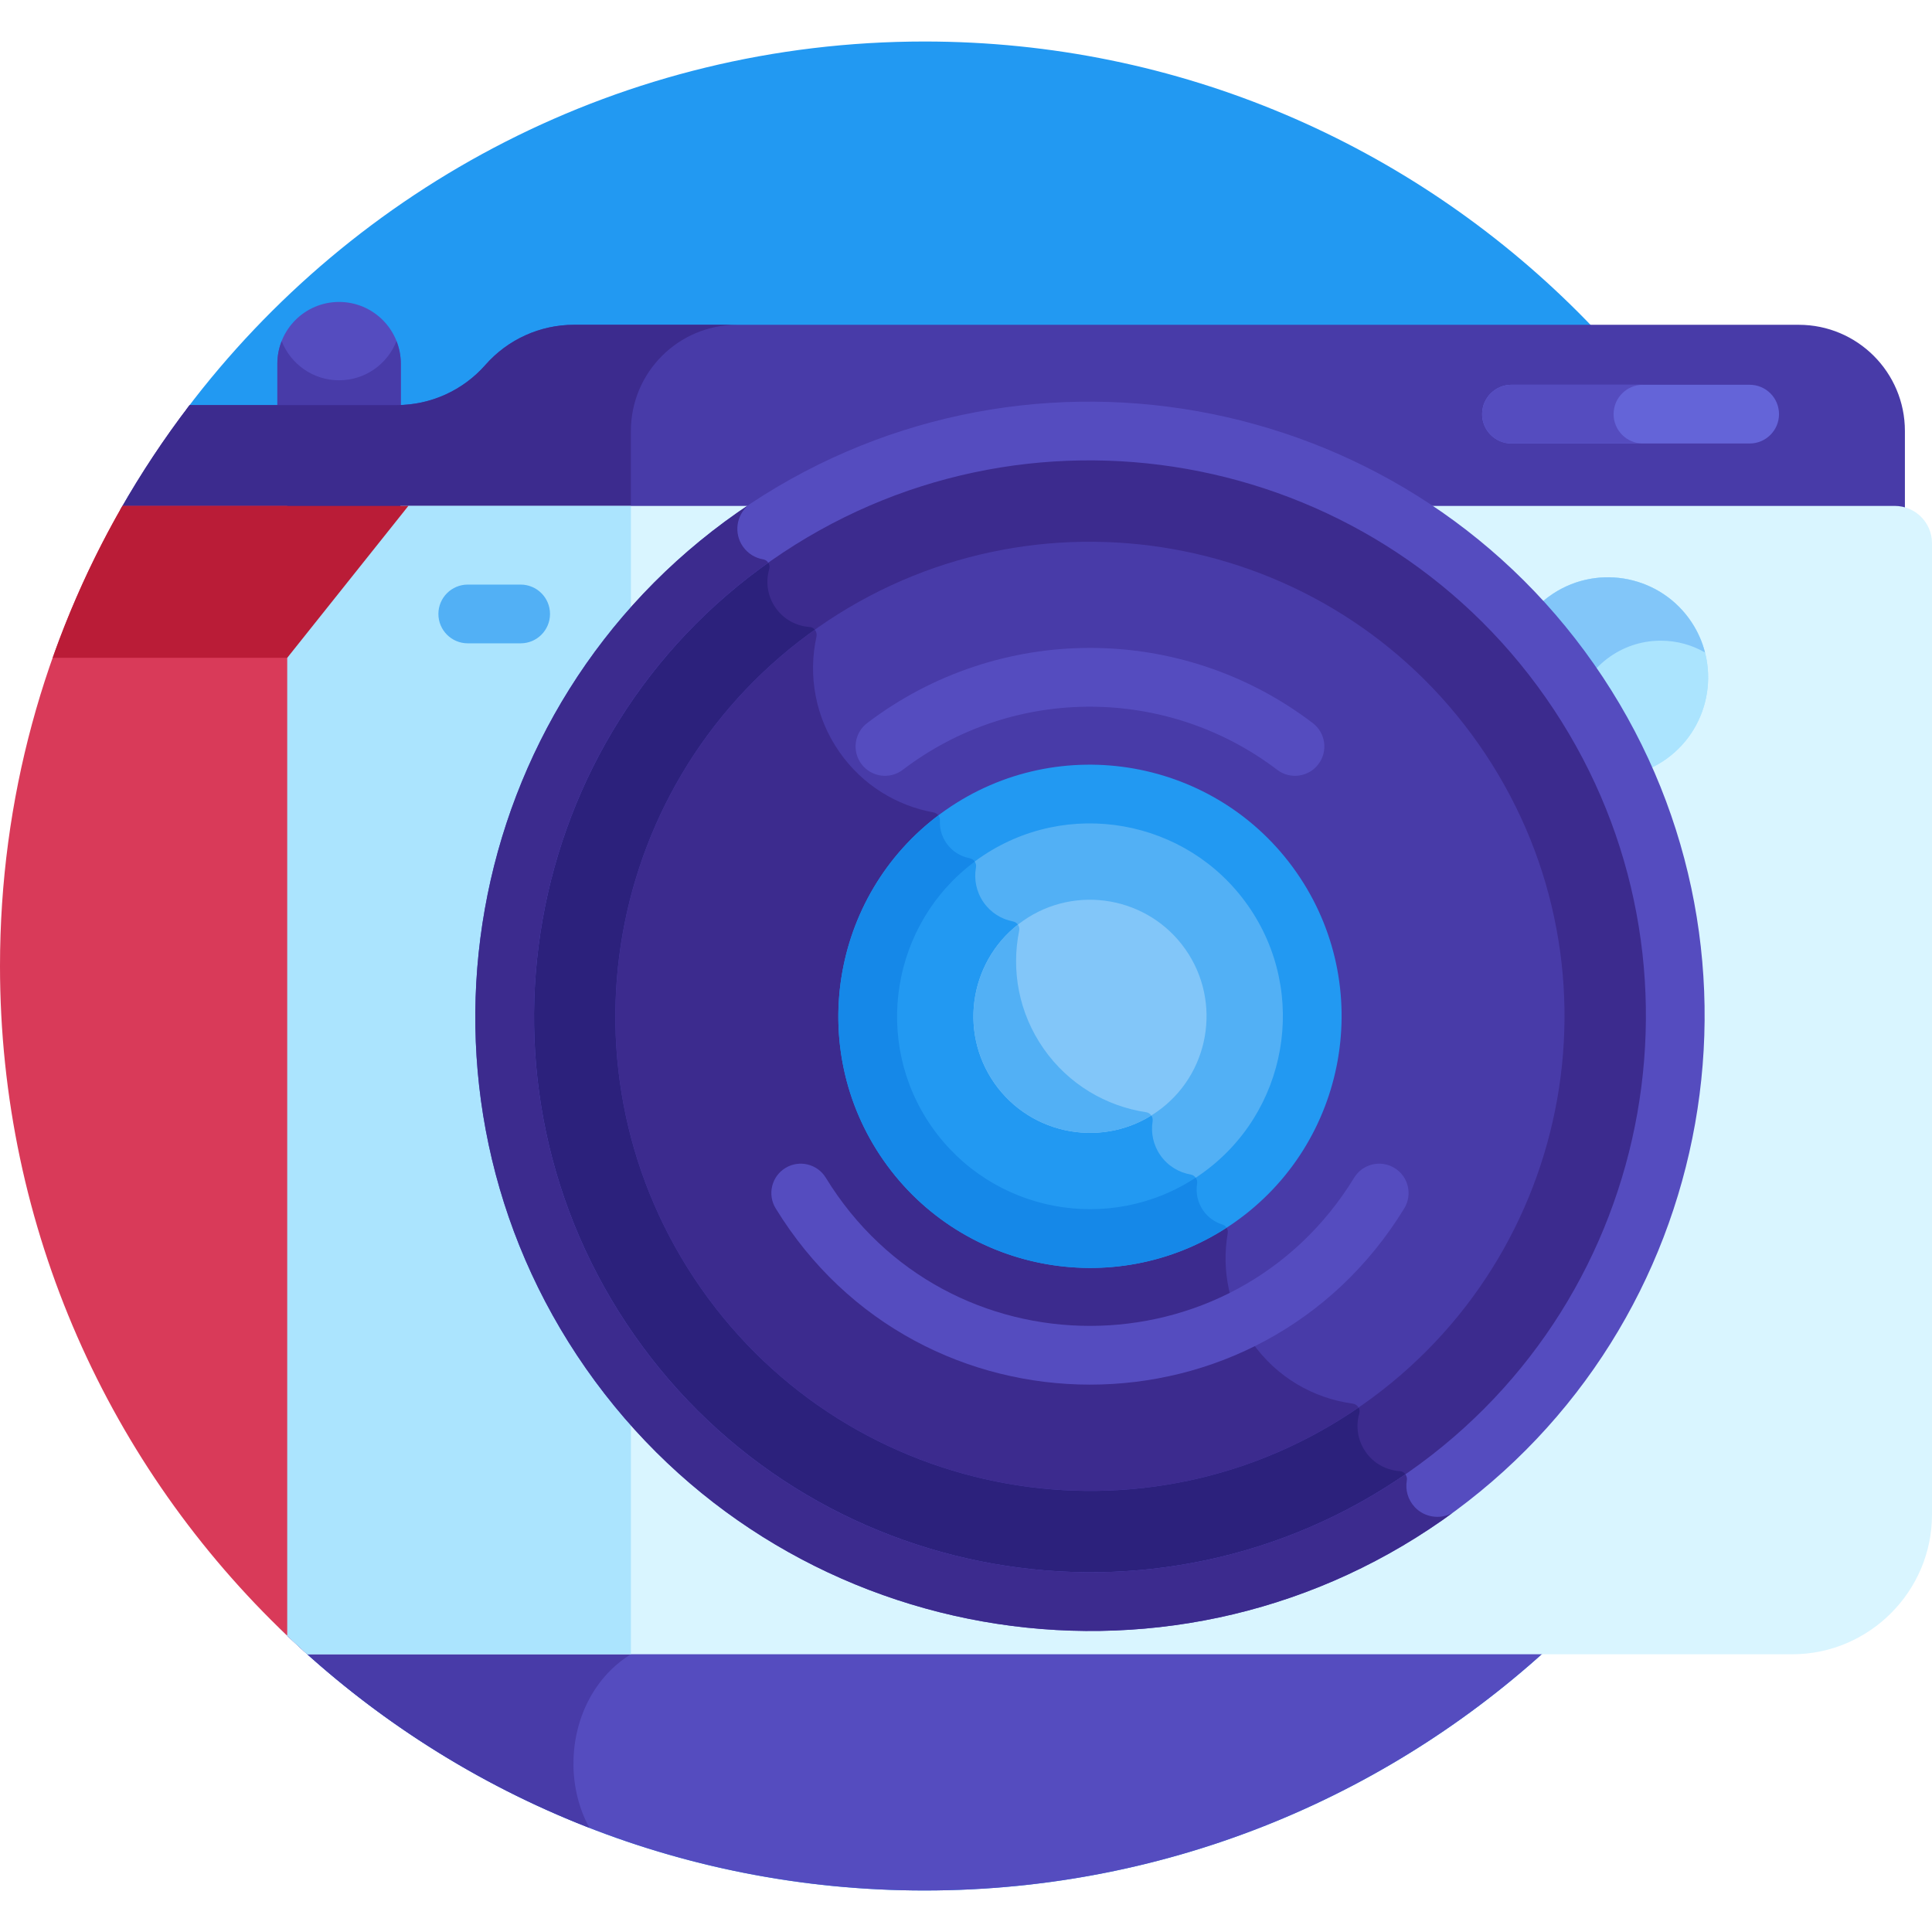 <svg width="512" height="512" viewBox="0 0 512 512" fill="none" xmlns="http://www.w3.org/2000/svg">
<path d="M245 11C165.066 11 94.082 49.285 49.363 108.512L80.356 437.43C123.852 476.93 181.613 501 245 501C380.309 501 490 391.309 490 256C490 120.691 380.309 11 245 11V11Z" fill="#2299F2"/>
<path d="M76.117 433.488C120.066 475.32 179.535 501 245 501C310.469 501 369.934 475.32 413.887 433.488H76.117Z" fill="#554CBF"/>
<path d="M185.605 433.488H76.117C99.035 455.305 126.184 472.715 156.191 484.391C145.324 464.48 155.531 433.488 185.605 433.488Z" fill="#483BA8"/>
<path d="M105.137 109.426C105.496 109.426 105.859 109.41 106.219 109.398V96.379C106.219 87.344 98.894 80.019 89.859 80.019C80.824 80.019 73.5 87.344 73.5 96.379V109.426H105.137Z" fill="#554CBF"/>
<path d="M89.859 100.781C82.938 100.781 77.035 96.473 74.644 90.398C73.914 92.254 73.504 94.266 73.504 96.379V109.426H105.137C105.496 109.426 105.859 109.41 106.219 109.398V96.379C106.219 94.266 105.805 92.254 105.074 90.398C102.688 96.473 96.781 100.781 89.859 100.781Z" fill="#483BA8"/>
<path d="M476.68 86.074H152.129C143.133 86.074 134.57 89.953 128.633 96.715C122.695 103.473 114.133 107.352 105.137 107.352H50.254C43.523 116.152 37.375 125.422 31.867 135.105H502.109C503.051 135.105 503.961 135.246 504.82 135.492V114.219C504.82 98.676 492.223 86.074 476.68 86.074Z" fill="#483BA8"/>
<path d="M167.191 114.219C167.191 98.676 179.789 86.074 195.336 86.074H152.129C143.133 86.074 134.57 89.953 128.633 96.715C122.695 103.473 114.133 107.352 105.137 107.352H50.254C43.523 116.152 37.375 125.422 31.867 135.105H167.191V114.219Z" fill="#3C2B8E"/>
<path d="M463.672 117.531H400.555C396.258 117.531 392.77 114.047 392.77 109.746C392.77 105.449 396.258 101.965 400.555 101.965H463.672C467.973 101.965 471.457 105.449 471.457 109.746C471.457 114.047 467.973 117.531 463.672 117.531Z" fill="#6464D8"/>
<path d="M427.617 109.746C427.617 105.449 431.105 101.965 435.402 101.965H400.555C396.258 101.965 392.773 105.449 392.773 109.746C392.773 114.047 396.258 117.531 400.555 117.531H435.402C431.102 117.531 427.617 114.047 427.617 109.746Z" fill="#554CBF"/>
<path d="M502.109 134.07H106.145L74.039 174.332V431.469C76.461 433.828 78.93 436.141 81.445 438.398H474.973C495.34 438.398 512 421.738 512 401.371V143.961C512 138.496 507.57 134.07 502.109 134.07Z" fill="#D9F5FF"/>
<path d="M167.191 134.07H108.223L74.039 174.332V431.469C76.461 433.828 78.93 436.141 81.445 438.398H167.191V134.07Z" fill="#ABE4FE"/>
<path d="M0 256C0 325.844 29.227 388.859 76.117 433.488V134.07H32.449C11.805 169.977 0 211.609 0 256Z" fill="#D93A59"/>
<path d="M13.961 174.332H76.117L108.223 134.07C77.09 134.07 53.805 134.07 32.449 134.07C25.121 146.813 18.926 160.281 13.961 174.332Z" fill="#BA1C37"/>
<path d="M411.566 157.332C407.613 159.926 404.586 163.406 402.559 167.336C407.777 172.899 412.594 178.981 416.922 185.578C421.25 192.176 424.91 199.016 427.934 206.02C432.348 205.727 436.742 204.336 440.695 201.742C452.941 193.711 456.367 177.215 448.336 164.973C440.305 152.727 423.809 149.301 411.566 157.332Z" fill="#ABE4FE"/>
<path d="M411.566 157.332C407.613 159.926 404.586 163.406 402.559 167.336C407.777 172.899 412.594 178.981 416.922 185.578C421.25 192.176 424.91 199.016 427.934 206.02C432.348 205.727 436.742 204.336 440.695 201.742C452.941 193.711 456.367 177.215 448.336 164.973C440.305 152.727 423.809 149.301 411.566 157.332Z" fill="#ABE4FE"/>
<path d="M417.586 186.613C420.465 176.887 429.465 169.785 440.129 169.785C444.395 169.785 448.391 170.93 451.844 172.914C451.137 170.16 449.98 167.477 448.336 164.973C440.305 152.727 423.809 149.301 411.566 157.332C407.613 159.926 404.586 163.402 402.559 167.336C407.777 172.895 412.594 178.981 416.922 185.578C417.148 185.922 417.363 186.27 417.586 186.613Z" fill="#82C6F9"/>
<path d="M416.016 180.449C366.922 110.215 270.187 93.074 199.953 142.172C129.719 191.266 112.578 288 161.672 358.234C210.766 428.469 307.504 445.609 377.738 396.512C447.973 347.418 465.109 250.684 416.016 180.449Z" fill="#3C2B8E"/>
<path d="M372.82 392.355C373.035 391.121 372.199 389.953 370.949 389.867C367.445 389.633 364.078 387.879 361.914 384.777C359.746 381.68 359.254 377.918 360.23 374.551C360.578 373.344 359.711 372.141 358.469 371.973C348.078 370.566 338.285 364.992 331.805 355.723C325.684 346.969 323.672 336.57 325.359 326.816C325.531 325.809 324.937 324.816 323.965 324.52C321.969 323.902 320.156 322.648 318.871 320.809C317.367 318.656 316.859 316.109 317.242 313.707C317.43 312.539 316.687 311.461 315.519 311.258C312.394 310.715 309.48 308.973 307.516 306.168C305.605 303.434 304.965 300.199 305.453 297.148C305.641 296.004 304.883 294.926 303.738 294.754C293.144 293.156 283.199 287.391 276.574 277.918C269.953 268.441 267.953 257.121 270.094 246.621C270.324 245.488 269.57 244.406 268.434 244.188C265.402 243.602 262.582 241.887 260.672 239.152C258.711 236.348 258.078 233.012 258.644 229.887C258.851 228.727 258.094 227.652 256.934 227.43C254.547 226.965 252.328 225.613 250.824 223.465C249.535 221.621 248.98 219.488 249.09 217.402C249.141 216.387 248.414 215.488 247.41 215.305C237.668 213.539 228.594 208.078 222.476 199.324C215.992 190.051 214.125 178.941 216.375 168.699C216.644 167.473 215.812 166.246 214.559 166.16C211.059 165.922 207.699 164.164 205.531 161.066C203.363 157.965 202.871 154.199 203.851 150.832C204.191 149.664 203.453 148.438 202.258 148.234C200.16 147.887 198.199 146.727 196.883 144.848C196.809 144.738 196.746 144.625 196.68 144.516C129.199 194.297 113.359 289.102 161.684 358.23C210.004 427.359 304.48 445.047 374.41 398.777C372.937 396.863 372.437 394.535 372.82 392.355Z" fill="#2C217C"/>
<path d="M382.211 402.887C308.57 454.363 206.777 436.332 155.301 362.691C103.824 289.051 121.856 187.258 195.496 135.781C269.137 84.305 370.93 102.336 422.406 175.977C473.883 249.617 455.852 351.406 382.211 402.887ZM204.414 148.543C137.813 195.102 121.504 287.168 168.063 353.774C214.621 420.379 306.688 436.688 373.293 390.125C439.899 343.566 456.203 251.5 409.645 184.895C363.086 118.289 271.02 101.981 204.414 148.543Z" fill="#554CBF"/>
<path d="M384.789 401.016C381.574 402.75 377.469 402.098 374.965 399.438C373.059 397.414 372.395 394.789 372.82 392.355C372.926 391.746 372.774 391.156 372.445 390.703C305.91 436.539 214.426 420.098 168.063 353.773C121.695 287.441 137.684 195.871 203.598 149.129C203.305 148.676 202.836 148.336 202.258 148.238C200.16 147.887 198.199 146.73 196.883 144.848C194.422 141.324 195.113 136.551 198.352 133.844C197.395 134.48 196.441 135.121 195.496 135.781C121.856 187.262 103.824 289.051 155.301 362.691C206.777 436.332 308.57 454.363 382.211 402.887C383.145 402.234 384.063 401.57 384.977 400.902C384.914 400.938 384.856 400.98 384.789 401.016Z" fill="#3C2B8E"/>
<path d="M391.922 197.293C352.129 140.363 273.723 126.473 216.797 166.266C159.867 206.059 145.977 284.465 185.77 341.391C225.563 398.316 303.969 412.211 360.895 372.418C417.82 332.625 431.711 254.219 391.922 197.293Z" fill="#483BA8"/>
<path d="M358.469 371.973C348.078 370.566 338.285 364.992 331.805 355.723C325.684 346.969 323.672 336.57 325.359 326.816C325.531 325.809 324.937 324.816 323.965 324.52C321.969 323.902 320.156 322.648 318.871 320.809C317.367 318.656 316.859 316.109 317.242 313.707C317.43 312.539 316.687 311.461 315.519 311.258C312.394 310.715 309.48 308.973 307.516 306.168C305.605 303.434 304.965 300.199 305.453 297.148C305.641 296.004 304.883 294.926 303.738 294.754C293.144 293.156 283.199 287.391 276.574 277.918C269.953 268.441 267.953 257.121 270.094 246.621C270.324 245.488 269.57 244.406 268.434 244.188C265.402 243.602 262.582 241.887 260.672 239.152C258.711 236.348 258.078 233.012 258.644 229.887C258.851 228.727 258.094 227.652 256.934 227.43C254.547 226.965 252.328 225.613 250.824 223.465C249.535 221.621 248.98 219.488 249.09 217.402C249.141 216.387 248.414 215.488 247.41 215.305C237.668 213.539 228.594 208.078 222.476 199.324C215.992 190.051 214.125 178.941 216.375 168.699C216.519 168.027 216.332 167.363 215.934 166.883C159.738 206.863 146.187 284.754 185.777 341.387C225.367 398.02 303.172 412.051 360.023 373.012C359.707 372.469 359.148 372.062 358.469 371.973Z" fill="#3C2B8E"/>
<path d="M322.613 317.629C295.984 336.246 259.172 329.727 240.559 303.094C221.941 276.465 228.465 239.652 255.094 221.039C281.723 202.422 318.535 208.941 337.148 235.574C355.766 262.203 349.246 299.016 322.613 317.629Z" fill="#52B0F5"/>
<path d="M317.242 313.707C317.43 312.539 316.684 311.461 315.519 311.258C312.394 310.715 309.476 308.973 307.516 306.168C305.605 303.434 304.961 300.199 305.453 297.148C305.637 296.004 304.883 294.926 303.738 294.754C293.141 293.156 283.195 287.391 276.574 277.918C269.949 268.441 267.953 257.121 270.094 246.621C270.324 245.488 269.57 244.406 268.433 244.188C265.398 243.602 262.582 241.887 260.672 239.152C258.711 236.348 258.078 233.012 258.641 229.887C258.851 228.727 258.094 227.652 256.933 227.43C254.75 227.008 252.719 225.836 251.234 223.996C227.883 243.348 222.879 277.805 240.558 303.094C258.234 328.383 292.312 335.52 318.508 320.234C317.293 318.211 316.891 315.898 317.242 313.707Z" fill="#2299F2"/>
<path d="M327.074 324.012C296.926 345.086 255.254 337.703 234.176 307.555C213.101 277.406 220.484 235.734 250.633 214.656C280.781 193.582 322.453 200.965 343.527 231.113C364.605 261.262 357.223 302.934 327.074 324.012ZM259.551 227.418C236.437 243.574 230.781 275.523 246.937 298.637C263.094 321.746 295.039 327.406 318.152 311.25C341.266 295.094 346.926 263.148 330.769 240.035C314.613 216.922 282.664 211.262 259.551 227.418Z" fill="#2299F2"/>
<path d="M323.965 324.52C321.969 323.902 320.156 322.648 318.867 320.809C317.363 318.656 316.855 316.109 317.242 313.707C317.34 313.113 317.191 312.543 316.871 312.098C293.871 327.18 262.801 321.324 246.937 298.633C231.074 275.945 236.254 244.75 258.312 228.332C258.008 227.879 257.523 227.543 256.934 227.43C254.543 226.969 252.328 225.617 250.82 223.465C249.535 221.621 248.98 219.488 249.086 217.406C249.113 216.918 248.957 216.465 248.68 216.098C220.187 237.582 213.57 278.07 234.18 307.555C254.785 337.035 295.086 344.73 325.051 325.348C324.801 324.965 324.43 324.66 323.965 324.52Z" fill="#1588E8"/>
<path d="M271.149 244.004C257.184 253.769 253.762 273.074 263.524 287.039C273.289 301.004 292.594 304.426 306.559 294.66C320.527 284.898 323.945 265.594 314.184 251.629C304.418 237.66 285.113 234.242 271.149 244.004Z" fill="#82C6F9"/>
<path d="M303.738 294.754C293.145 293.156 283.199 287.391 276.574 277.918C269.953 268.441 267.953 257.121 270.094 246.621C270.211 246.047 270.07 245.48 269.758 245.039C256.969 255.082 254.098 273.551 263.527 287.039C272.957 300.527 291.285 304.176 305.109 295.613C304.801 295.164 304.32 294.84 303.738 294.754Z" fill="#52B0F5"/>
<path d="M338.473 204.012C309.566 182.016 268.961 181.398 239.234 204.012C235.816 206.613 230.934 205.953 228.328 202.531C225.726 199.109 226.387 194.227 229.809 191.621C264.594 165.152 312.879 164.977 347.898 191.621C351.32 194.227 351.984 199.109 349.379 202.531C346.781 205.945 341.898 206.617 338.473 204.012Z" fill="#554CBF"/>
<path d="M205.563 320.234C203.316 316.57 204.469 311.777 208.137 309.531C211.805 307.289 216.594 308.437 218.84 312.105C250.934 364.52 326.844 364.406 358.867 312.105C361.113 308.437 365.906 307.289 369.57 309.531C373.238 311.777 374.391 316.57 372.145 320.234C333.969 382.578 243.656 382.445 205.563 320.234Z" fill="#554CBF"/>
<path d="M137.977 170.488H123.965C119.664 170.488 116.18 167.004 116.18 162.703C116.18 158.406 119.664 154.922 123.965 154.922H137.977C142.273 154.922 145.758 158.406 145.758 162.703C145.758 167.004 142.273 170.488 137.977 170.488Z" fill="#52B0F5"/>
</svg>
